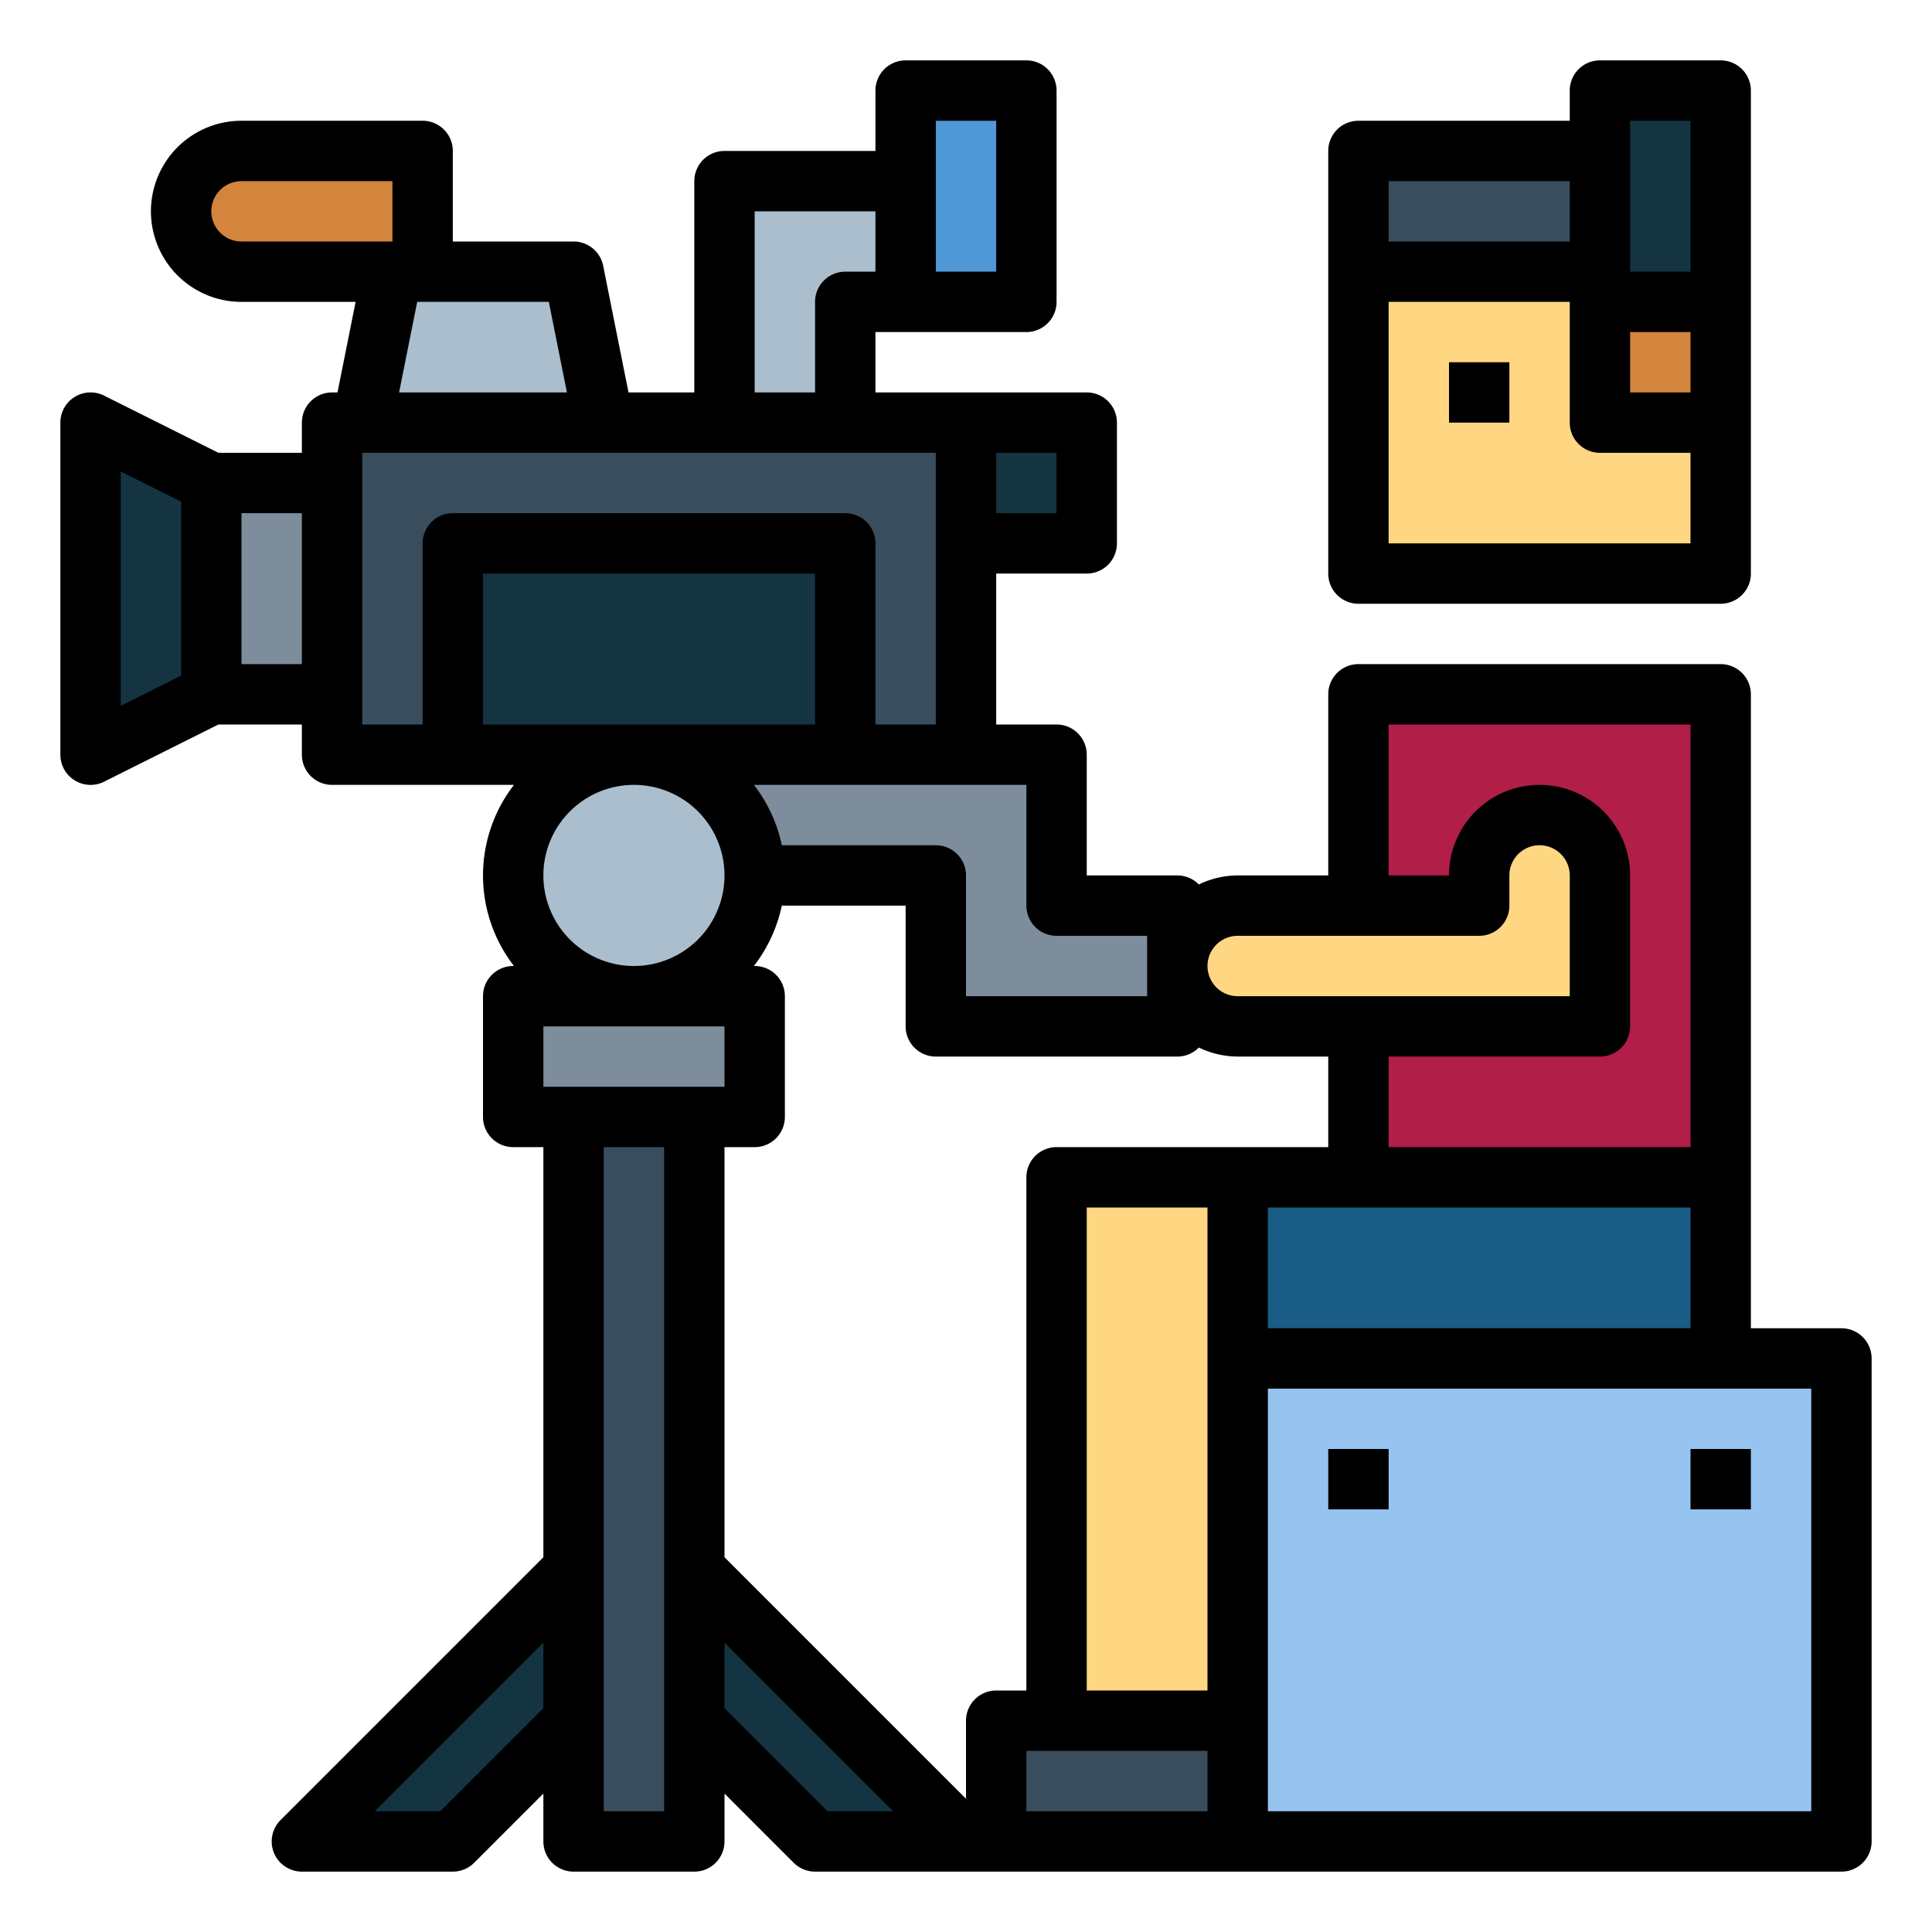 <svg height="512" viewBox="0 0 64 64" width="512" xmlns="http://www.w3.org/2000/svg"><g id="Filled_outline" data-name="Filled outline"><path d="m45 19h12v-5h-4v-5h-8z" fill="#ffd782"/><path d="m45 23h12v16h-12z" fill="#b11e48" transform="matrix(-1 0 0 -1 102 62)"/><path d="m41 39h16v6h-16z" fill="#195c85" transform="matrix(-1 0 0 -1 98 84)"/><path d="m41 45h20v16h-20z" fill="#96c3f0" transform="matrix(-1 0 0 -1 102 106)"/><path d="m35 39h6v18h-6z" fill="#ffd782" transform="matrix(-1 0 0 -1 76 96)"/><path d="m33 57h8v4h-8z" fill="#394d5c" transform="matrix(-1 0 0 -1 74 118)"/><path d="m45 5h8v4h-8z" fill="#394d5c"/><path d="m53 3h4v7h-4z" fill="#143441"/><path d="m53 10h4v4h-4z" fill="#d3843d"/><path d="m49 29v1h-8a2 2 0 0 0 -2 2 2 2 0 0 0 2 2h12v-5a2 2 0 0 0 -2-2 2 2 0 0 0 -2 2z" fill="#ffd782"/><path d="m11 14h21v11h-21z" fill="#394d5c"/><path d="m17 33h8v4h-8z" fill="#7d8d9c"/><path d="m19 37h4v24h-4z" fill="#394d5c"/><path d="m19 52-9 9h5l4-4z" fill="#143441"/><path d="m23 52 9 9h-5l-4-4z" fill="#143441"/><path d="m35 30v-1-4h-3-11v4h10v1 4h4 4v-4z" fill="#7d8d9c"/><path d="m30 3h4v7h-4z" fill="#4f97d5"/><path d="m30 6h-2-4v4 4h4v-4h2z" fill="#aabece"/><path d="m20 14h-8l1-5h6z" fill="#aabece"/><path d="m8 5h6a0 0 0 0 1 0 0v4a0 0 0 0 1 0 0h-6a2 2 0 0 1 -2-2 2 2 0 0 1 2-2z" fill="#d3843d"/><path d="m7 16h4v7h-4z" fill="#7d8d9c"/><g fill="#143441"><path d="m7 23-4 2v-11l4 2z"/><path d="m15 18h13v7h-13z"/><path d="m32 14h4v4h-4z"/></g><circle cx="21" cy="29" fill="#aabece" r="4"/><path d="m45 20h12a1 1 0 0 0 1-1v-16a1 1 0 0 0 -1-1h-4a1 1 0 0 0 -1 1v1h-7a1 1 0 0 0 -1 1v14a1 1 0 0 0 1 1zm9-16h2v5h-2zm0 7h2v2h-2zm-8-5h6v2h-6zm0 4h6v4a1 1 0 0 0 1 1h3v3h-10z"/><path d="m48 12h2v2h-2z"/><path d="m61 44h-3v-21a1 1 0 0 0 -1-1h-12a1 1 0 0 0 -1 1v6h-3a2.96 2.96 0 0 0 -1.287.3.993.993 0 0 0 -.713-.3h-3v-4a1 1 0 0 0 -1-1h-2v-5h3a1 1 0 0 0 1-1v-4a1 1 0 0 0 -1-1h-7v-2h5a1 1 0 0 0 1-1v-7a1 1 0 0 0 -1-1h-4a1 1 0 0 0 -1 1v2h-5a1 1 0 0 0 -1 1v7h-2.18l-.84-4.2a1 1 0 0 0 -.98-.8h-4v-3a1 1 0 0 0 -1-1h-6a3 3 0 0 0 0 6h3.78l-.6 3h-.18a1 1 0 0 0 -1 1v1h-2.764l-3.789-1.895a1 1 0 0 0 -1.447.895v11a1 1 0 0 0 1.447.895l3.789-1.895h2.764v1a1 1 0 0 0 1 1h6.026a4.9 4.9 0 0 0 0 6h-.026a1 1 0 0 0 -1 1v4a1 1 0 0 0 1 1h1v13.586l-8.707 8.707a1 1 0 0 0 .707 1.707h5a1 1 0 0 0 .707-.293l2.293-2.293v1.586a1 1 0 0 0 1 1h4a1 1 0 0 0 1-1v-1.586l2.293 2.293a1 1 0 0 0 .707.293h34a1 1 0 0 0 1-1v-16a1 1 0 0 0 -1-1zm-28-29h2v2h-2zm-2-11h2v5h-2zm-25 18.382-2 1v-7.764l2 1zm4-.382h-2v-5h2zm8 34.586-3.414 3.414h-2.172l5.586-5.586zm28-32.586h10v14h-10v-3h7a1 1 0 0 0 1-1v-5a3 3 0 0 0 -6 0h-2zm10 16v4h-14v-4zm-15-9h8a1 1 0 0 0 1-1v-1a1 1 0 0 1 2 0v4h-11a1 1 0 0 1 0-2zm-7-5v4a1 1 0 0 0 1 1h3v2h-6v-4a1 1 0 0 0 -1-1h-5.1a4.954 4.954 0 0 0 -.925-2zm-9-19h4v2h-1a1 1 0 0 0 -1 1v3h-2zm-11.18 3h4.36l.6 3h-5.56zm-5.82-2a1 1 0 0 1 0-2h5v2zm6 10v6h-2v-9h19v9h-2v-6a1 1 0 0 0 -1-1h-13a1 1 0 0 0 -1 1zm2 6v-5h11v5zm8 5a3 3 0 1 1 -3-3 3 3 0 0 1 3 3zm-2 31h-2v-22h2zm-4-24v-2h6v2zm9.414 24-3.414-3.414v-2.172l5.586 5.586zm12.586 0h-6v-2h6zm0-4h-4v-16h4zm-5-18a1 1 0 0 0 -1 1v17h-1a1 1 0 0 0 -1 1v2.586l-8-8v-13.586h1a1 1 0 0 0 1-1v-4a1 1 0 0 0 -1-1h-.026a4.954 4.954 0 0 0 .925-2h4.101v4a1 1 0 0 0 1 1h8a.993.993 0 0 0 .713-.3 2.964 2.964 0 0 0 1.287.3h3v3zm25 22h-18v-14h18z"/><path d="m44 48h2v2h-2z"/><path d="m56 48h2v2h-2z"/></g></svg>